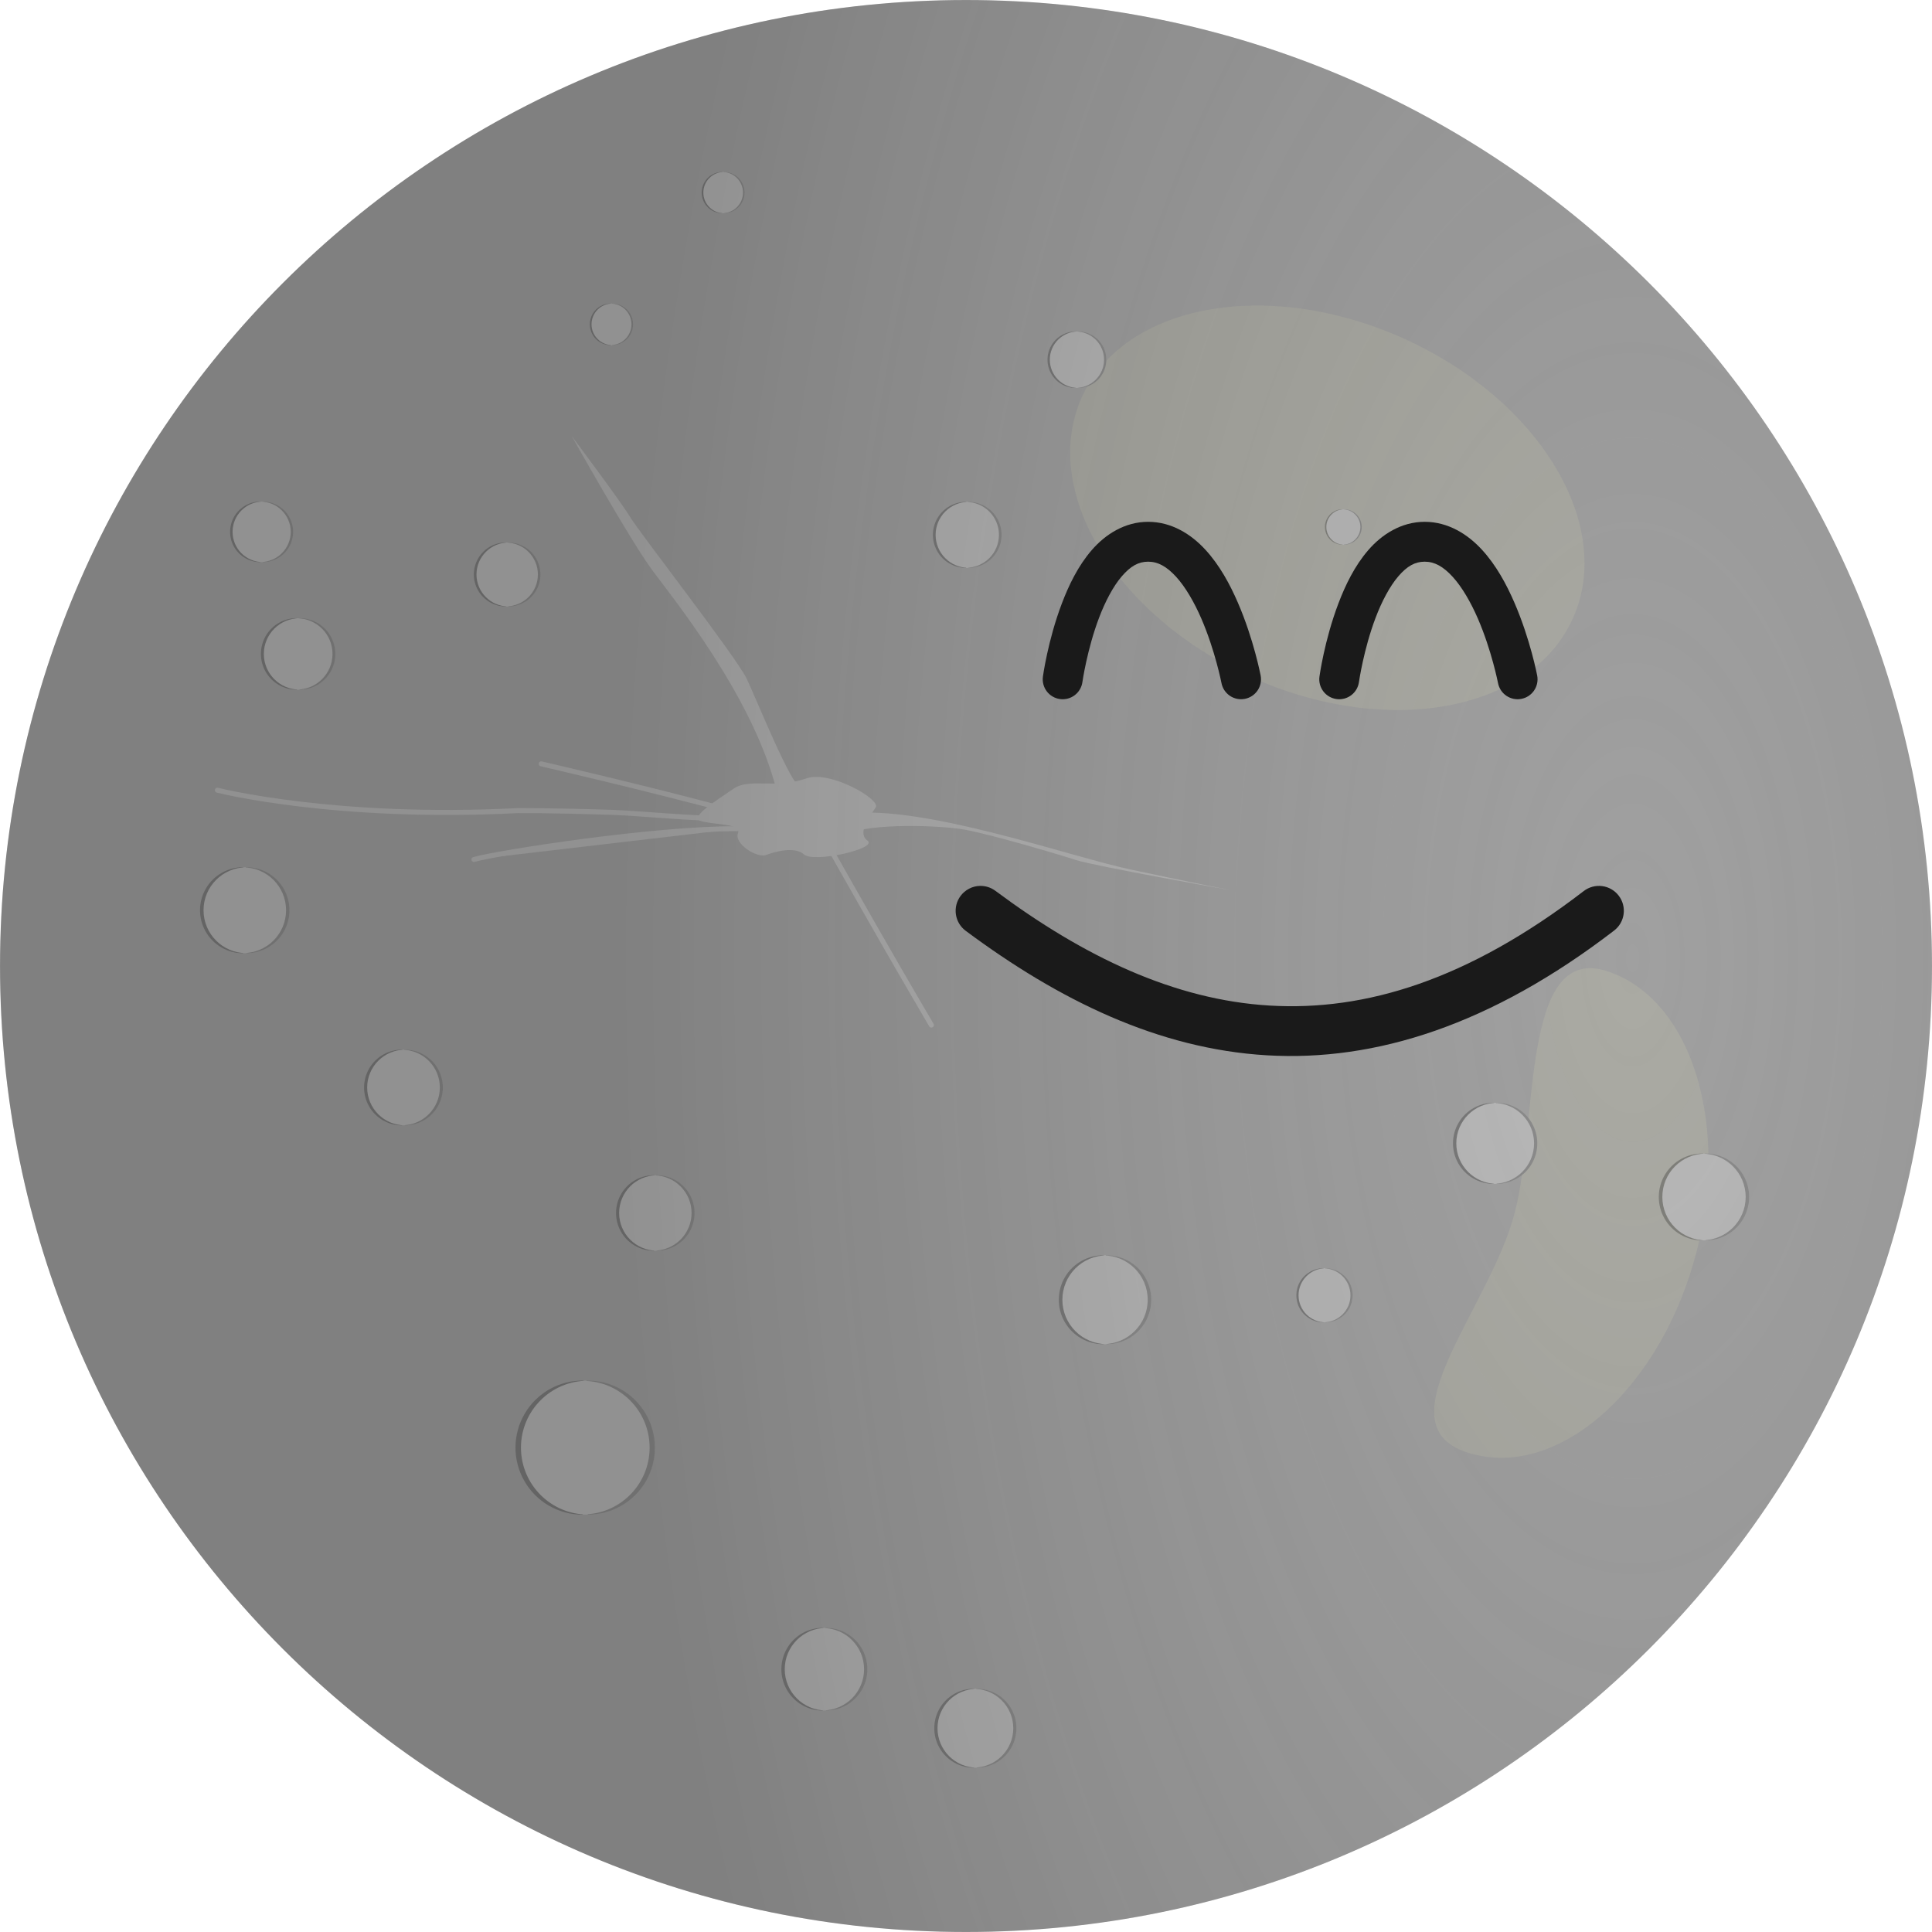<svg width="596" height="596" viewBox="0 0 596 596" fill="none" xmlns="http://www.w3.org/2000/svg">
<path d="M596 298C596 462.581 462.581 596 298 596C133.419 596 0 462.581 0 298C0 133.419 133.419 0 298 0C462.581 0 596 133.419 596 298V298Z" fill="#A0A0A0"/>
<path d="M485.218 190.745C472.232 219.594 427.791 227.714 385.957 208.883C344.122 190.051 320.736 151.399 333.722 122.55C346.708 93.702 391.149 85.581 432.983 104.413C474.818 123.244 498.204 161.897 485.218 190.745Z" fill="#AAAAA3"/>
<path d="M248.879 240.095C238.825 243.561 231.319 239.831 226.236 243.35C221.154 246.869 212.702 251.971 216.084 253.227C219.466 254.483 228.873 253.874 227.651 257.085C226.428 260.296 233.543 264.807 236.37 263.742C239.198 262.676 245.171 261.011 248.098 263.627C251.026 266.242 271.003 261.787 267.603 259.314C264.202 256.841 268.62 251.507 270.168 249.051C271.717 246.596 256.088 237.611 248.879 240.096V240.095Z" fill="#B8B8B8"/>
<path d="M238.999 241.715C231.222 213.835 208.173 185.227 201.327 176.048C194.482 166.87 176.392 134.55 176.392 134.55C176.392 134.55 191.744 155.029 194.432 159.558C197.119 164.088 227.155 202.727 230.298 209.284C233.442 215.841 243.927 242.207 247.233 243.323C250.539 244.439 238.999 241.715 238.999 241.715V241.715Z" fill="#B8B8B8"/>
<path d="M269.084 250.671C293.815 251.29 331.047 264.428 348.829 268.246C366.61 272.063 379.469 274.583 379.469 274.583C379.469 274.583 337.408 267.107 331.911 265.308C326.415 263.51 306.122 257.543 298 256.012C289.878 254.481 268.475 253.968 261.821 257.178C255.167 260.387 251.79 254.164 251.79 254.164L269.084 250.671Z" fill="#B8B8B8"/>
<path d="M67.057 243.001C66.704 243.001 66.395 243.236 66.307 243.577C66.204 243.985 66.447 244.399 66.853 244.508C66.853 244.508 103.155 253.767 159.956 250.827C159.979 250.826 170.539 250.768 188.855 251.374C193.664 251.532 202.802 252.297 210.902 252.803C214.952 253.055 218.739 253.248 221.634 253.256C223.081 253.256 224.302 253.227 225.242 253.12C225.713 253.068 226.109 252.991 226.455 252.892C226.801 252.792 227.126 252.71 227.41 252.349C227.669 252.014 227.607 251.531 227.271 251.271C226.939 251.009 226.457 251.063 226.194 251.394C226.298 251.261 226.24 251.36 226.035 251.418C225.825 251.477 225.488 251.542 225.071 251.589C224.235 251.681 223.062 251.717 221.646 251.712C218.813 251.695 215.029 251.523 210.992 251.271C202.917 250.767 193.808 249.992 188.9 249.83C170.427 249.22 159.686 249.291 159.667 249.292C103.19 252.187 67.237 243.021 67.237 243.021C67.179 243.004 67.118 242.998 67.057 242.998L67.057 243.001Z" fill="#B8B8B8"/>
<path d="M227.337 255.654C201.637 255.496 153.39 263.07 146.196 265.144Z" fill="#B8B8B8"/>
<path d="M227.34 254.89C214.412 254.811 195.913 256.669 179.721 258.805C171.626 259.872 164.111 261.003 158.164 262.004C152.217 263.005 147.877 263.862 145.979 264.409C145.783 264.467 145.618 264.599 145.52 264.778C145.423 264.957 145.4 265.167 145.457 265.362C145.514 265.558 145.647 265.723 145.825 265.821C146.004 265.918 146.214 265.941 146.41 265.884C148.108 265.395 152.499 264.522 158.425 263.524C164.351 262.527 171.848 261.39 179.926 260.325C196.081 258.194 214.558 256.343 227.329 256.422C227.532 256.423 227.727 256.343 227.872 256.201C228.016 256.058 228.099 255.864 228.101 255.662C228.102 255.459 228.022 255.264 227.88 255.119C227.737 254.974 227.544 254.892 227.341 254.89L227.34 254.89Z" fill="#B8B8B8"/>
<path d="M225.92 250.288C200.308 243.323 166.95 235.632 166.95 235.632Z" fill="#B8B8B8"/>
<path d="M166.946 234.864C166.773 234.864 166.605 234.922 166.469 235.029C166.333 235.136 166.237 235.286 166.197 235.454C166.173 235.554 166.169 235.656 166.185 235.757C166.202 235.858 166.238 235.954 166.292 236.041C166.345 236.128 166.416 236.202 166.499 236.261C166.582 236.321 166.676 236.363 166.776 236.385C166.776 236.385 200.131 244.075 225.718 251.032C225.816 251.059 225.917 251.065 226.018 251.052C226.118 251.039 226.214 251.006 226.302 250.956C226.389 250.905 226.466 250.838 226.527 250.758C226.589 250.677 226.634 250.586 226.66 250.488C226.713 250.293 226.687 250.084 226.587 249.907C226.487 249.731 226.322 249.601 226.126 249.547C200.489 242.575 167.127 234.888 167.127 234.888C167.068 234.873 167.007 234.865 166.946 234.864L166.946 234.864Z" fill="#B8B8B8"/>
<path d="M251.79 254.164C272.332 290.866 287.318 316.226 287.318 316.226Z" fill="#B8B8B8"/>
<path d="M251.712 253.404C251.608 253.414 251.508 253.445 251.416 253.495C251.239 253.594 251.109 253.76 251.053 253.955C250.998 254.151 251.023 254.361 251.121 254.538C271.668 291.247 286.657 316.612 286.657 316.612C286.708 316.699 286.776 316.776 286.857 316.837C286.938 316.898 287.03 316.942 287.128 316.968C287.226 316.993 287.328 316.999 287.428 316.984C287.529 316.97 287.625 316.936 287.712 316.885C287.8 316.833 287.876 316.765 287.937 316.685C287.998 316.604 288.042 316.512 288.068 316.414C288.093 316.315 288.099 316.213 288.084 316.113C288.07 316.013 288.036 315.916 287.984 315.829C287.984 315.829 272.998 290.484 252.46 253.79C252.387 253.66 252.277 253.554 252.143 253.485C252.01 253.417 251.86 253.388 251.711 253.404H251.712Z" fill="#B8B8B8"/>
<path d="M452.514 448.028C425.861 439.29 459.585 403.657 467.272 374.158C474.546 346.242 469.131 290.857 495.783 299.595C522.436 308.333 534.356 348.645 522.408 389.634C510.459 430.622 479.166 456.766 452.514 448.028V448.028Z" fill="#AAAAA3"/>
<path d="M180.073 425.89L179.994 429.567C173.881 429.449 168.181 432.622 165.062 437.894C161.944 443.167 161.898 449.708 164.937 455.027C167.977 460.346 173.63 463.608 179.744 463.582L179.756 467.258C172.324 467.293 165.441 463.313 161.75 456.854C158.058 450.394 158.121 442.437 161.908 436.034C165.696 429.63 172.643 425.747 180.073 425.89H180.073Z" fill="black" fill-opacity="0.25"/>
<path d="M202.011 446.574C202.011 457.978 192.766 467.224 181.361 467.224C169.957 467.224 160.711 457.978 160.711 446.574C160.711 435.169 169.957 425.924 181.361 425.924C192.766 425.924 202.011 435.169 202.011 446.574Z" fill="#B8B8B8"/>
<path d="M181.004 425.913L181.071 429.578C187.179 429.46 192.876 432.638 195.991 437.906C199.107 443.173 199.153 449.702 196.116 455.015C193.08 460.329 187.441 463.597 181.333 463.57L181.309 467.235C188.734 467.264 195.616 463.295 199.304 456.842C202.992 450.389 202.929 442.442 199.145 436.045C195.361 429.648 188.427 425.77 181.003 425.913H181.004Z" fill="black" fill-opacity="0.25"/>
<path d="M179.789 425.966C191.171 425.966 200.397 435.192 200.397 446.574C200.397 457.955 191.171 467.182 179.789 467.182" fill="#B8B8B8"/>
<path d="M124.205 323.808L124.16 325.878C120.706 325.812 117.493 327.61 115.732 330.589C113.97 333.567 113.938 337.262 115.655 340.267C117.372 343.271 120.565 345.114 124.019 345.099L124.025 347.169C119.827 347.189 115.939 344.941 113.854 341.292C111.769 337.643 111.804 333.149 113.944 329.531C116.084 325.914 120.008 323.727 124.205 323.808H124.205Z" fill="black" fill-opacity="0.25"/>
<path d="M136.598 335.488C136.598 341.931 131.375 347.153 124.933 347.153C118.49 347.153 113.268 341.931 113.268 335.488C113.268 329.046 118.49 323.823 124.933 323.823C131.375 323.823 136.598 329.046 136.598 335.488Z" fill="#B8B8B8"/>
<path d="M124.731 323.821L124.769 325.891C128.219 325.824 131.437 327.62 133.197 330.595C134.957 333.571 134.983 337.259 133.268 340.26C131.552 343.262 128.367 345.101 124.916 345.087L124.903 347.157C129.097 347.173 132.985 344.931 135.068 341.286C137.152 337.64 137.116 333.152 134.978 329.538C132.841 325.924 128.923 323.74 124.73 323.821H124.731Z" fill="black" fill-opacity="0.25"/>
<path d="M124.045 323.847C130.474 323.847 135.686 329.059 135.686 335.488C135.686 341.918 130.474 347.129 124.045 347.129" fill="#B8B8B8"/>
<path d="M91.725 190.691L91.683 192.647C88.42 192.584 85.384 194.284 83.719 197.098C82.055 199.913 82.024 203.404 83.647 206.243C85.269 209.081 88.286 210.823 91.55 210.809L91.556 212.765C87.589 212.783 83.916 210.659 81.945 207.211C79.975 203.764 80.008 199.517 82.03 196.099C84.052 192.681 87.76 190.615 91.726 190.691H91.725Z" fill="black" fill-opacity="0.25"/>
<path d="M103.435 201.727C103.435 207.815 98.5 212.749 92.413 212.749C86.326 212.749 81.391 207.815 81.391 201.727C81.391 195.64 86.326 190.706 92.413 190.706C98.5 190.706 103.435 195.64 103.435 201.727Z" fill="#B8B8B8"/>
<path d="M92.222 190.704L92.258 192.66C95.518 192.597 98.558 194.293 100.221 197.105C101.884 199.916 101.909 203.4 100.288 206.237C98.667 209.073 95.658 210.811 92.397 210.797L92.385 212.753C96.348 212.768 100.021 210.65 101.989 207.205C103.958 203.761 103.924 199.52 101.904 196.105C99.885 192.691 96.183 190.627 92.221 190.704H92.222Z" fill="black" fill-opacity="0.25"/>
<path d="M91.574 190.729C97.649 190.729 102.573 195.653 102.573 201.728C102.573 207.802 97.649 212.727 91.574 212.727" fill="#B8B8B8"/>
<path d="M80.497 154.72L80.461 156.377C77.698 156.323 75.126 157.763 73.716 160.147C72.306 162.531 72.28 165.488 73.655 167.892C75.029 170.297 77.584 171.772 80.349 171.76L80.354 173.417C76.994 173.433 73.882 171.634 72.213 168.713C70.544 165.793 70.573 162.195 72.285 159.3C73.998 156.405 77.138 154.655 80.498 154.72H80.497Z" fill="black" fill-opacity="0.25"/>
<path d="M90.416 164.068C90.416 169.224 86.236 173.404 81.08 173.404C75.924 173.404 71.744 169.224 71.744 164.068C71.744 158.912 75.924 154.732 81.08 154.732C86.236 154.732 90.416 158.912 90.416 164.068Z" fill="#B8B8B8"/>
<path d="M80.918 154.73L80.949 156.387C83.71 156.334 86.285 157.771 87.694 160.152C89.103 162.533 89.123 165.485 87.751 167.887C86.378 170.29 83.828 171.762 81.067 171.75L81.056 173.407C84.413 173.42 87.524 171.626 89.192 168.708C90.859 165.79 90.831 162.198 89.12 159.306C87.409 156.413 84.274 154.665 80.918 154.73H80.918Z" fill="black" fill-opacity="0.25"/>
<path d="M80.37 154.751C85.515 154.751 89.686 158.922 89.686 164.068C89.686 169.213 85.515 173.385 80.37 173.385" fill="#B8B8B8"/>
<path d="M340.575 387.248L340.522 389.678C336.468 389.599 332.697 391.711 330.629 395.207C328.561 398.703 328.523 403.04 330.539 406.567C332.554 410.094 336.302 412.257 340.356 412.24L340.364 414.67C335.436 414.693 330.873 412.054 328.425 407.771C325.977 403.488 326.019 398.212 328.53 393.966C331.042 389.72 335.648 387.152 340.575 387.248H340.575Z" fill="black" fill-opacity="0.25"/>
<path d="M355.122 400.958C355.122 408.521 348.992 414.651 341.43 414.651C333.867 414.651 327.737 408.521 327.737 400.958C327.737 393.396 333.867 387.266 341.43 387.266C348.992 387.266 355.122 393.396 355.122 400.958Z" fill="#B8B8B8"/>
<path d="M341.192 387.263L341.237 389.693C345.286 389.615 349.064 391.722 351.13 395.215C353.196 398.708 353.226 403.036 351.213 406.56C349.199 410.083 345.46 412.242 341.41 412.225L341.394 414.655C346.318 414.674 350.881 412.043 353.326 407.764C355.772 403.485 355.73 398.215 353.221 393.974C350.712 389.732 346.113 387.168 341.191 387.263H341.192Z" fill="black" fill-opacity="0.25"/>
<path d="M340.387 387.294C347.934 387.294 354.052 393.412 354.052 400.958C354.052 408.505 347.934 414.623 340.387 414.623" fill="#B8B8B8"/>
<path d="M222.941 53.039L222.917 54.169C221.033 54.133 219.28 55.114 218.319 56.739C217.357 58.364 217.34 60.38 218.277 62.019C219.214 63.658 220.956 64.664 222.84 64.656L222.844 65.785C220.553 65.796 218.432 64.569 217.294 62.579C216.157 60.588 216.176 58.136 217.343 56.162C218.511 54.188 220.652 52.995 222.942 53.039H222.941Z" fill="black" fill-opacity="0.25"/>
<path d="M229.703 59.412C229.703 62.927 226.854 65.776 223.339 65.776C219.824 65.776 216.974 62.927 216.974 59.412C216.974 55.897 219.824 53.048 223.339 53.048C226.854 53.048 229.703 55.897 229.703 59.412Z" fill="#B8B8B8"/>
<path d="M223.228 53.047L223.249 54.176C225.131 54.14 226.887 55.119 227.847 56.743C228.808 58.366 228.822 60.378 227.886 62.016C226.95 63.653 225.212 64.657 223.33 64.649L223.322 65.778C225.611 65.787 227.732 64.564 228.868 62.575C230.005 60.586 229.986 58.137 228.819 56.166C227.653 54.194 225.516 53.002 223.228 53.047H223.228Z" fill="black" fill-opacity="0.25"/>
<path d="M222.854 53.061C226.362 53.061 229.205 55.904 229.205 59.412C229.205 62.92 226.362 65.763 222.854 65.763" fill="#B8B8B8"/>
<path d="M332.021 102.243L331.987 103.789C329.41 103.739 327.011 105.082 325.696 107.305C324.381 109.528 324.357 112.286 325.639 114.529C326.92 116.771 329.304 118.147 331.882 118.136L331.887 119.681C328.753 119.696 325.851 118.018 324.295 115.294C322.738 112.57 322.764 109.215 324.362 106.515C325.959 103.815 328.888 102.183 332.021 102.243H332.021Z" fill="black" fill-opacity="0.25"/>
<path d="M341.272 110.962C341.272 115.771 337.373 119.669 332.564 119.669C327.756 119.669 323.857 115.771 323.857 110.962C323.857 106.153 327.756 102.255 332.564 102.255C337.373 102.255 341.272 106.153 341.272 110.962Z" fill="#B8B8B8"/>
<path d="M332.413 102.253L332.442 103.798C335.017 103.748 337.419 105.089 338.733 107.31C340.047 109.531 340.066 112.283 338.786 114.524C337.505 116.765 335.128 118.138 332.552 118.126L332.542 119.672C335.673 119.684 338.575 118.011 340.13 115.29C341.685 112.568 341.658 109.218 340.063 106.52C338.467 103.823 335.543 102.192 332.413 102.253H332.413Z" fill="black" fill-opacity="0.25"/>
<path d="M331.902 102.273C336.701 102.273 340.591 106.163 340.591 110.962C340.591 115.761 336.701 119.651 331.902 119.651" fill="#B8B8B8"/>
<path d="M156.231 167.352L156.193 169.101C153.275 169.045 150.56 170.565 149.071 173.082C147.582 175.599 147.555 178.721 149.006 181.26C150.457 183.799 153.155 185.356 156.074 185.344L156.079 187.093C152.532 187.11 149.246 185.21 147.484 182.127C145.722 179.043 145.752 175.245 147.56 172.189C149.368 169.132 152.684 167.284 156.231 167.352H156.231Z" fill="black" fill-opacity="0.25"/>
<path d="M166.704 177.222C166.704 182.666 162.29 187.08 156.846 187.08C151.402 187.08 146.989 182.666 146.989 177.222C146.989 171.778 151.402 167.365 156.846 167.365C162.29 167.365 166.704 171.778 166.704 177.222Z" fill="#B8B8B8"/>
<path d="M156.675 167.363L156.708 169.112C159.623 169.056 162.342 170.573 163.83 173.088C165.317 175.602 165.339 178.718 163.889 181.255C162.44 183.792 159.748 185.346 156.832 185.333L156.821 187.083C160.365 187.096 163.651 185.202 165.411 182.122C167.172 179.041 167.142 175.248 165.335 172.194C163.529 169.14 160.219 167.295 156.675 167.363H156.675Z" fill="black" fill-opacity="0.25"/>
<path d="M156.096 167.385C161.529 167.385 165.933 171.79 165.933 177.222C165.933 182.655 161.529 187.06 156.096 187.06" fill="#B8B8B8"/>
<path d="M201.895 362.55L201.85 364.613C198.408 364.547 195.205 366.34 193.449 369.309C191.693 372.278 191.661 375.961 193.373 378.956C195.084 381.951 198.267 383.788 201.71 383.773L201.716 385.837C197.532 385.856 193.656 383.615 191.578 379.978C189.499 376.341 189.534 371.861 191.667 368.255C193.8 364.649 197.711 362.469 201.895 362.55H201.895Z" fill="black" fill-opacity="0.25"/>
<path d="M214.249 374.193C214.249 380.615 209.043 385.821 202.621 385.821C196.199 385.821 190.993 380.615 190.993 374.193C190.993 367.771 196.199 362.565 202.621 362.565C209.043 362.565 214.249 367.771 214.249 374.193Z" fill="#B8B8B8"/>
<path d="M202.419 362.562L202.457 364.626C205.896 364.56 209.104 366.349 210.858 369.315C212.613 372.281 212.639 375.957 210.929 378.949C209.219 381.942 206.044 383.775 202.604 383.76L202.591 385.824C206.772 385.84 210.647 383.605 212.724 379.972C214.8 376.338 214.765 371.863 212.634 368.261C210.503 364.659 206.598 362.482 202.418 362.562H202.419Z" fill="black" fill-opacity="0.25"/>
<path d="M201.736 362.589C208.144 362.589 213.339 367.784 213.339 374.193C213.339 380.601 208.144 385.797 201.736 385.797" fill="#B8B8B8"/>
<path d="M188.488 93.629L188.464 94.767C186.566 94.73 184.8 95.719 183.832 97.356C182.864 98.993 182.846 101.023 183.79 102.674C184.733 104.326 186.488 105.338 188.386 105.33L188.39 106.468C186.083 106.479 183.946 105.243 182.8 103.238C181.654 101.233 181.673 98.763 182.849 96.775C184.025 94.787 186.182 93.585 188.489 93.629H188.488Z" fill="black" fill-opacity="0.25"/>
<path d="M195.299 100.048C195.299 103.589 192.429 106.459 188.888 106.459C185.348 106.459 182.478 103.589 182.478 100.048C182.478 96.508 185.348 93.638 188.888 93.638C192.429 93.638 195.299 96.508 195.299 100.048Z" fill="#B8B8B8"/>
<path d="M188.777 93.636L188.798 94.774C190.694 94.737 192.463 95.724 193.43 97.359C194.397 98.995 194.412 101.021 193.469 102.671C192.526 104.321 190.776 105.331 188.879 105.323L188.872 106.461C191.177 106.47 193.313 105.238 194.458 103.235C195.603 101.231 195.584 98.764 194.409 96.778C193.234 94.792 191.081 93.592 188.777 93.636H188.777Z" fill="black" fill-opacity="0.25"/>
<path d="M188.401 93.65C191.934 93.65 194.798 96.515 194.798 100.048C194.798 103.581 191.934 106.446 188.401 106.446" fill="#B8B8B8"/>
<path d="M75.209 267.532L75.158 269.883C71.236 269.807 67.588 271.85 65.587 275.232C63.586 278.615 63.55 282.81 65.5 286.223C67.45 289.635 71.076 291.727 74.998 291.711L75.005 294.062C70.238 294.084 65.823 291.531 63.455 287.387C61.086 283.243 61.127 278.139 63.557 274.031C65.987 269.923 70.443 267.44 75.21 267.532H75.209Z" fill="black" fill-opacity="0.25"/>
<path d="M89.283 280.796C89.283 288.112 83.352 294.043 76.036 294.043C68.719 294.043 62.788 288.112 62.788 280.796C62.788 273.48 68.719 267.549 76.036 267.549C83.352 267.549 89.283 273.48 89.283 280.796Z" fill="#B8B8B8"/>
<path d="M75.805 267.546L75.849 269.897C79.767 269.821 83.421 271.86 85.42 275.239C87.419 278.619 87.448 282.807 85.5 286.215C83.552 289.624 79.935 291.713 76.017 291.696L76.002 294.047C80.764 294.066 85.18 291.52 87.545 287.38C89.911 283.24 89.871 278.142 87.443 274.038C85.016 269.935 80.567 267.454 75.805 267.546H75.805Z" fill="black" fill-opacity="0.25"/>
<path d="M75.027 267.576C82.328 267.576 88.247 273.495 88.247 280.796C88.247 288.097 82.328 294.016 75.027 294.016" fill="#B8B8B8"/>
<path d="M254.024 502.182L253.975 504.442C250.205 504.369 246.698 506.333 244.774 509.584C242.851 512.835 242.816 516.868 244.691 520.148C246.565 523.428 250.051 525.44 253.821 525.424L253.828 527.683C249.245 527.705 245.001 525.251 242.725 521.268C240.449 517.285 240.487 512.378 242.823 508.43C245.159 504.481 249.442 502.093 254.024 502.182H254.024Z" fill="black" fill-opacity="0.25"/>
<path d="M267.552 514.932C267.552 521.965 261.851 527.666 254.819 527.666C247.786 527.666 242.085 521.965 242.085 514.932C242.085 507.9 247.786 502.199 254.819 502.199C261.851 502.199 267.552 507.9 267.552 514.932Z" fill="#B8B8B8"/>
<path d="M254.597 502.196L254.639 504.456C258.405 504.383 261.918 506.343 263.839 509.591C265.761 512.839 265.789 516.865 263.916 520.142C262.044 523.418 258.567 525.426 254.8 525.41L254.786 527.67C259.364 527.687 263.608 525.24 265.882 521.261C268.156 517.282 268.117 512.381 265.784 508.437C263.45 504.492 259.174 502.108 254.597 502.196H254.597Z" fill="black" fill-opacity="0.25"/>
<path d="M253.849 502.225C260.867 502.225 266.556 507.914 266.556 514.932C266.556 521.95 260.867 527.64 253.849 527.64" fill="#B8B8B8"/>
<path d="M300.613 520.962L300.566 523.121C296.966 523.051 293.616 524.927 291.779 528.032C289.942 531.137 289.909 534.99 291.699 538.122C293.489 541.255 296.818 543.176 300.419 543.16L300.426 545.319C296.049 545.339 291.996 542.996 289.822 539.191C287.648 535.387 287.684 530.701 289.915 526.93C292.146 523.158 296.237 520.878 300.614 520.962H300.613Z" fill="black" fill-opacity="0.25"/>
<path d="M313.534 533.14C313.534 539.857 308.089 545.302 301.372 545.302C294.656 545.302 289.211 539.857 289.211 533.14C289.211 526.423 294.656 520.978 301.372 520.978C308.089 520.978 313.534 526.423 313.534 533.14Z" fill="#B8B8B8"/>
<path d="M301.161 520.976L301.201 523.134C304.798 523.065 308.153 524.937 309.988 528.039C311.823 531.141 311.85 534.986 310.062 538.116C308.273 541.245 304.952 543.163 301.355 543.147L301.341 545.306C305.714 545.323 309.767 542.985 311.939 539.185C314.111 535.384 314.074 530.704 311.845 526.936C309.617 523.169 305.533 520.892 301.161 520.976H301.161Z" fill="black" fill-opacity="0.25"/>
<path d="M300.446 521.003C307.149 521.003 312.583 526.437 312.583 533.14C312.583 539.843 307.149 545.277 300.446 545.277" fill="#B8B8B8"/>
<path d="M414.28 157.097L414.259 158.066C412.642 158.035 411.137 158.877 410.312 160.272C409.487 161.667 409.472 163.397 410.276 164.804C411.08 166.212 412.576 167.074 414.193 167.068L414.196 168.037C412.23 168.046 410.409 166.993 409.433 165.285C408.456 163.576 408.473 161.471 409.475 159.777C410.477 158.083 412.315 157.059 414.28 157.097H414.28Z" fill="black" fill-opacity="0.25"/>
<path d="M420.084 162.567C420.084 165.584 417.638 168.03 414.621 168.03C411.604 168.03 409.158 165.584 409.158 162.567C409.158 159.55 411.604 157.104 414.621 157.104C417.638 157.104 420.084 159.55 420.084 162.567Z" fill="#B8B8B8"/>
<path d="M414.526 157.102L414.544 158.072C416.16 158.041 417.667 158.881 418.491 160.275C419.316 161.668 419.328 163.395 418.524 164.801C417.721 166.207 416.229 167.068 414.613 167.061L414.607 168.031C416.571 168.038 418.392 166.989 419.368 165.281C420.343 163.574 420.327 161.472 419.325 159.78C418.324 158.087 416.49 157.064 414.526 157.102H414.526Z" fill="black" fill-opacity="0.25"/>
<path d="M414.205 157.115C417.216 157.115 419.657 159.556 419.657 162.567C419.657 165.577 417.216 168.018 414.205 168.018" fill="#B8B8B8"/>
<path d="M298.158 154.817L298.119 156.621C295.109 156.563 292.309 158.131 290.773 160.727C289.238 163.323 289.21 166.543 290.707 169.162C292.203 171.78 294.986 173.386 297.996 173.373L298.002 175.178C294.343 175.195 290.955 173.236 289.137 170.055C287.32 166.875 287.35 162.958 289.215 159.805C291.08 156.653 294.5 154.746 298.158 154.817H298.158Z" fill="black" fill-opacity="0.25"/>
<path d="M308.959 164.997C308.959 170.612 304.408 175.163 298.793 175.163C293.178 175.163 288.626 170.612 288.626 164.997C288.626 159.382 293.178 154.83 298.793 154.83C304.408 154.83 308.959 159.382 308.959 164.997Z" fill="#B8B8B8"/>
<path d="M298.616 154.828L298.65 156.633C301.656 156.574 304.461 158.139 305.995 160.733C307.529 163.326 307.552 166.54 306.057 169.156C304.561 171.772 301.785 173.375 298.778 173.362L298.767 175.166C302.422 175.181 305.81 173.227 307.626 170.05C309.442 166.873 309.411 162.96 307.548 159.811C305.685 156.661 302.27 154.758 298.616 154.828H298.616Z" fill="black" fill-opacity="0.25"/>
<path d="M298.019 154.851C303.622 154.851 308.164 159.394 308.164 164.997C308.164 170.6 303.622 175.143 298.019 175.143" fill="#B8B8B8"/>
<path d="M525.354 355.855L525.302 358.229C521.342 358.153 517.657 360.216 515.636 363.632C513.616 367.048 513.579 371.285 515.548 374.731C517.517 378.177 521.18 380.29 525.141 380.273L525.148 382.648C520.333 382.67 515.875 380.092 513.483 375.907C511.091 371.722 511.132 366.567 513.586 362.419C516.04 358.27 520.54 355.762 525.354 355.855H525.354Z" fill="black" fill-opacity="0.25"/>
<path d="M539.567 369.251C539.567 376.64 533.577 382.63 526.189 382.63C518.8 382.63 512.81 376.64 512.81 369.251C512.81 361.862 518.8 355.873 526.189 355.873C533.577 355.873 539.567 361.862 539.567 369.251Z" fill="#B8B8B8"/>
<path d="M525.957 355.87L526 358.244C529.957 358.168 533.648 360.227 535.667 363.639C537.685 367.052 537.715 371.281 535.747 374.724C533.78 378.167 530.127 380.276 526.17 380.259L526.155 382.633C530.965 382.652 535.423 380.081 537.813 375.9C540.202 371.719 540.161 366.571 537.71 362.426C535.258 358.282 530.765 355.777 525.956 355.87H525.957Z" fill="black" fill-opacity="0.25"/>
<path d="M525.17 355.9C532.544 355.9 538.521 361.877 538.521 369.251C538.521 376.624 532.544 382.602 525.17 382.602" fill="#B8B8B8"/>
<path d="M460.958 340.206L460.91 342.421C457.214 342.35 453.775 344.276 451.889 347.464C450.003 350.652 449.969 354.606 451.807 357.822C453.645 361.038 457.062 363.011 460.759 362.995L460.766 365.211C456.273 365.232 452.111 362.826 449.879 358.92C447.647 355.014 447.685 350.203 449.975 346.332C452.266 342.46 456.466 340.119 460.958 340.206H460.958Z" fill="black" fill-opacity="0.25"/>
<path d="M474.223 352.708C474.223 359.603 468.633 365.193 461.737 365.193C454.842 365.193 449.252 359.603 449.252 352.708C449.252 345.812 454.842 340.222 461.737 340.222C468.633 340.222 474.223 345.812 474.223 352.708Z" fill="#B8B8B8"/>
<path d="M461.52 340.219L461.561 342.435C465.254 342.364 468.698 344.285 470.582 347.47C472.466 350.655 472.494 354.602 470.658 357.815C468.822 361.028 465.412 362.997 461.719 362.981L461.705 365.197C466.194 365.214 470.355 362.815 472.585 358.913C474.815 355.011 474.777 350.206 472.489 346.338C470.201 342.47 466.008 340.132 461.52 340.219H461.52Z" fill="black" fill-opacity="0.25"/>
<path d="M460.786 340.248C467.668 340.248 473.246 345.826 473.246 352.708C473.246 359.589 467.668 365.168 460.786 365.168" fill="#B8B8B8"/>
<path d="M408.401 391.243L408.369 392.722C405.902 392.675 403.606 393.96 402.348 396.088C401.089 398.215 401.066 400.855 402.293 403.001C403.52 405.148 405.801 406.464 408.268 406.454L408.273 407.933C405.274 407.947 402.496 406.341 401.006 403.734C399.517 401.127 399.542 397.916 401.071 395.332C402.599 392.748 405.402 391.185 408.401 391.243H408.401Z" fill="black" fill-opacity="0.25"/>
<path d="M417.254 399.588C417.254 404.19 413.523 407.921 408.921 407.921C404.318 407.921 400.587 404.19 400.587 399.588C400.587 394.985 404.318 391.254 408.921 391.254C413.523 391.254 417.254 394.985 417.254 399.588Z" fill="#B8B8B8"/>
<path d="M408.776 391.252L408.804 392.731C411.268 392.684 413.567 393.966 414.825 396.092C416.082 398.218 416.1 400.852 414.875 402.997C413.65 405.141 411.374 406.455 408.909 406.444L408.9 407.923C411.896 407.935 414.673 406.333 416.161 403.729C417.65 401.125 417.624 397.918 416.097 395.336C414.57 392.755 411.772 391.194 408.776 391.252H408.776Z" fill="black" fill-opacity="0.25"/>
<path d="M408.286 391.271C412.879 391.271 416.603 394.995 416.603 399.588C416.603 404.181 412.879 407.904 408.286 407.904" fill="#B8B8B8"/>
<path d="M298 595.97C462.564 595.97 595.97 462.565 595.97 298C595.97 133.436 462.564 0.03 298 0.03C133.435 0.03 0.03 133.436 0.03 298C0.03 462.565 133.435 595.97 298 595.97Z" fill="url(#paint0_radial_6_1516)"/>
<path d="M302.349 273.287C301.175 273.309 300.021 273.6 298.977 274.137C297.932 274.673 297.025 275.443 296.324 276.385C295.721 277.195 295.284 278.115 295.037 279.094C294.79 280.073 294.738 281.091 294.884 282.09C295.031 283.088 295.373 284.049 295.89 284.915C296.408 285.782 297.091 286.538 297.901 287.141C326.666 308.544 357.316 323.56 390.791 325.547C424.265 327.534 459.989 316.223 497.942 287.061C499.555 285.819 500.609 283.987 500.873 281.969C501.136 279.95 500.588 277.909 499.349 276.294C498.734 275.493 497.968 274.821 497.094 274.316C496.219 273.811 495.254 273.483 494.253 273.352C493.252 273.22 492.235 273.287 491.26 273.548C490.285 273.81 489.371 274.261 488.57 274.876C452.756 302.395 421.144 311.955 391.698 310.207C362.252 308.459 334.401 295.145 307.069 274.808C305.707 273.793 304.047 273.259 302.349 273.287V273.287Z" fill="#1A1A1A"/>
<path d="M354.188 160.974C346.943 160.974 340.935 164.895 336.761 169.733C332.587 174.571 329.739 180.453 327.571 186.162C323.235 197.579 321.728 208.718 321.728 208.718C321.617 209.518 321.665 210.332 321.869 211.113C322.074 211.895 322.43 212.629 322.918 213.272C323.406 213.916 324.016 214.458 324.713 214.865C325.41 215.273 326.181 215.54 326.981 215.65C327.781 215.761 328.595 215.712 329.377 215.508C330.158 215.304 330.892 214.948 331.536 214.46C332.179 213.972 332.721 213.362 333.129 212.665C333.537 211.968 333.803 211.197 333.913 210.397C333.913 210.397 335.343 200.319 339.064 190.519C340.925 185.619 343.385 180.885 346.076 177.766C348.767 174.647 351.185 173.273 354.188 173.273C357.208 173.273 359.877 174.729 362.8 177.913C365.723 181.098 368.45 185.87 370.583 190.791C374.851 200.633 376.812 210.714 376.812 210.714C377.12 212.315 378.05 213.728 379.399 214.643C380.748 215.558 382.405 215.9 384.006 215.593C384.799 215.442 385.555 215.136 386.23 214.693C386.906 214.25 387.487 213.678 387.941 213.01C388.395 212.342 388.714 211.591 388.877 210.8C389.041 210.009 389.047 209.193 388.896 208.4C388.896 208.4 386.793 197.265 381.861 185.89C379.395 180.202 376.245 174.369 371.865 169.597C367.486 164.825 361.441 160.974 354.188 160.974V160.974Z" fill="#1A1A1A"/>
<path d="M439.499 160.974C432.253 160.974 426.245 164.895 422.071 169.733C417.898 174.571 415.049 180.453 412.881 186.162C408.546 197.579 407.038 208.718 407.038 208.718C406.927 209.518 406.975 210.332 407.18 211.113C407.384 211.895 407.74 212.629 408.228 213.272C408.716 213.916 409.326 214.458 410.023 214.865C410.72 215.273 411.491 215.54 412.291 215.65C413.091 215.761 413.905 215.712 414.687 215.508C415.468 215.304 416.202 214.948 416.846 214.46C417.489 213.972 418.031 213.362 418.439 212.665C418.847 211.968 419.113 211.197 419.223 210.397C419.223 210.397 420.653 200.319 424.374 190.519C426.235 185.619 428.695 180.885 431.386 177.766C434.077 174.647 436.496 173.273 439.499 173.273C442.518 173.273 445.187 174.729 448.11 177.913C451.033 181.098 453.76 185.87 455.893 190.791C460.161 200.633 462.122 210.714 462.122 210.714C462.275 211.508 462.582 212.264 463.026 212.939C463.471 213.614 464.044 214.194 464.713 214.648C465.382 215.101 466.134 215.417 466.926 215.58C467.718 215.742 468.534 215.747 469.327 215.593C470.928 215.286 472.341 214.355 473.256 213.007C474.17 211.658 474.512 210.001 474.206 208.4C474.206 208.4 472.103 197.265 467.171 185.89C464.705 180.202 461.555 174.369 457.176 169.597C452.796 164.825 446.751 160.974 439.499 160.974V160.974Z" fill="#1A1A1A"/>
<defs>
<radialGradient id="paint0_radial_6_1516" cx="0" cy="0" r="1" gradientUnits="userSpaceOnUse" gradientTransform="translate(502.128 295.65) scale(310.156 647.288)">
<stop stop-color="#666666" stop-opacity="0"/>
<stop offset="1" stop-color="#343434" stop-opacity="0.294"/>
</radialGradient>
</defs>
</svg>
